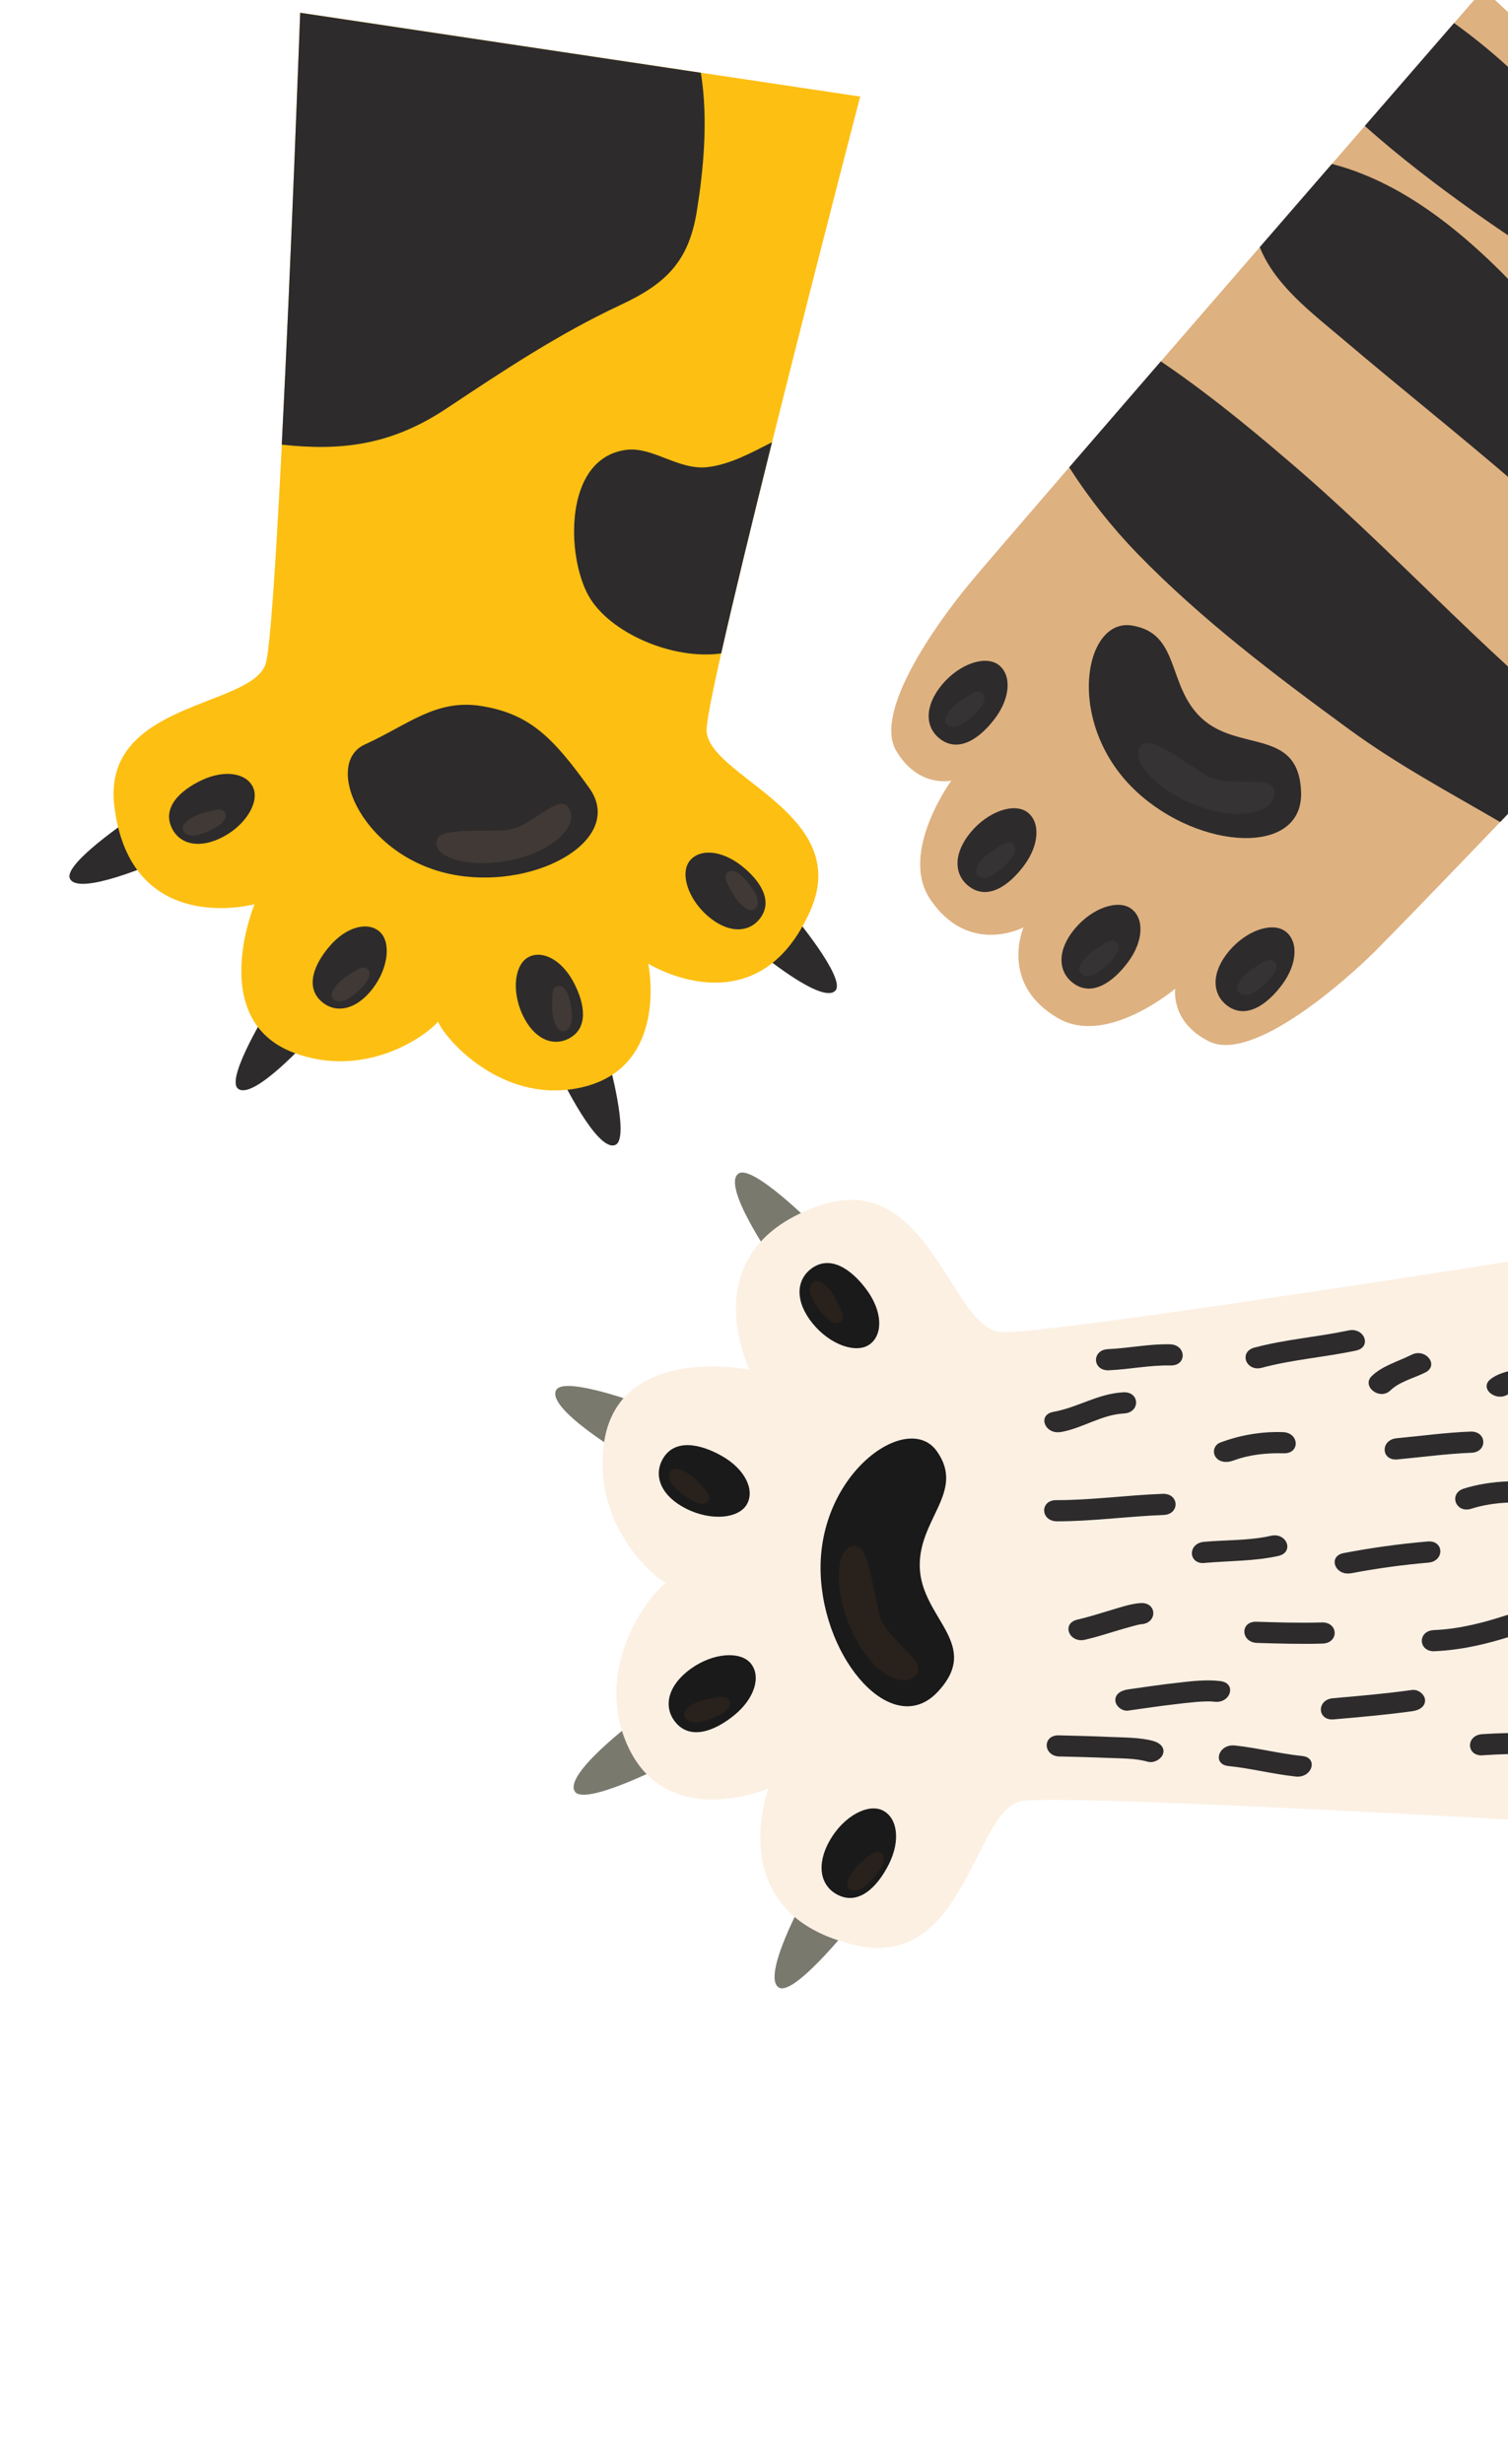 <svg width="139" height="227" viewBox="0 0 139 227" fill="none" xmlns="http://www.w3.org/2000/svg">
<g filter="url(#filter0_dd_530_90)">
<g clip-path="url(#clip0_530_90)">
<path d="M89.304 45.838C86.114 49.71 80.542 57.633 82.595 61.151C84.63 64.628 87.689 63.922 87.689 63.922C87.689 63.922 82.859 70.533 85.726 74.826C89.269 80.134 94.343 77.442 94.343 77.442C94.343 77.442 92.042 82.707 97.596 85.846C102.091 88.388 108.331 83.085 108.331 83.085C108.331 83.085 107.85 86.193 111.475 87.96C115.135 89.746 122.617 83.606 126.24 80.139C130.238 76.312 176.416 27.848 176.416 27.848L136.736 -8.989C136.736 -8.989 92.824 41.567 89.304 45.838Z" fill="#DEB180"/>
<path d="M104.757 64.933C110.61 70.366 120.147 70.903 119.927 64.963C119.706 59.023 114.172 61.342 110.752 58.166C107.525 55.156 108.824 50.354 104.338 49.631C99.853 48.907 98.126 58.776 104.757 64.933Z" fill="#2D2B2C"/>
<path d="M113.081 84.622C114.795 85.957 116.777 84.611 118.191 82.7C119.605 80.788 119.683 78.706 118.484 77.809C117.285 76.913 114.896 77.705 113.274 79.639C111.653 81.573 111.688 83.539 113.081 84.622Z" fill="#2D2B2C"/>
<path d="M104.284 75.733C103.084 74.835 100.696 75.628 99.073 77.563C97.45 79.499 97.483 81.465 98.88 82.546C100.594 83.881 102.575 82.536 103.991 80.623C105.406 78.709 105.482 76.629 104.284 75.733Z" fill="#2D2B2C"/>
<path d="M94.697 66.832C93.499 65.935 91.108 66.729 89.488 68.664C87.867 70.599 87.898 72.565 89.295 73.647C91.007 74.981 92.99 73.636 94.404 71.725C95.819 69.813 95.895 67.73 94.697 66.832Z" fill="#2D2B2C"/>
<path d="M86.829 55.083C85.211 57.024 85.238 58.985 86.636 60.066C88.348 61.4 90.331 60.056 91.747 58.143C93.162 56.23 93.237 54.148 92.038 53.251C90.84 52.355 88.443 53.14 86.829 55.083Z" fill="#2D2B2C"/>
<g opacity="0.2">
<path opacity="0.2" d="M110.66 66.342C114.541 67.702 117.544 66.751 117.478 64.981C117.413 63.211 113.387 64.696 111.217 63.441C109.18 62.26 106.296 59.905 105.35 60.558C103.766 61.65 106.47 64.873 110.66 66.342Z" fill="white"/>
<path opacity="0.2" d="M114.174 83.42C114.859 84.128 115.96 83.243 116.654 82.59C117.229 82.049 117.977 81.191 117.512 80.62C117.047 80.049 116.146 80.836 115.496 81.228C114.847 81.62 113.615 82.842 114.174 83.42Z" fill="white"/>
<path opacity="0.2" d="M102.967 78.876C102.502 78.302 101.601 79.092 100.95 79.486C100.299 79.879 99.071 81.097 99.629 81.676C100.313 82.385 101.415 81.499 102.109 80.845C102.687 80.302 103.434 79.445 102.967 78.876Z" fill="white"/>
<path opacity="0.2" d="M90.101 72.609C90.785 73.318 91.888 72.433 92.582 71.779C93.156 71.24 93.906 70.381 93.438 69.81C92.97 69.24 92.074 70.026 91.423 70.419C90.772 70.812 89.542 72.032 90.101 72.609Z" fill="white"/>
<path opacity="0.2" d="M87.26 58.719C87.945 59.428 89.047 58.542 89.741 57.889C90.315 57.35 91.066 56.491 90.599 55.919C90.132 55.347 89.233 56.136 88.582 56.529C87.931 56.922 86.701 58.142 87.26 58.719Z" fill="white"/>
</g>
<path d="M139.573 -1.309C137.826 -2.951 135.973 -4.477 134.026 -5.876C132.071 -3.621 129.184 -0.297 125.801 3.602C132.111 9.257 140.475 14.732 142.375 15.836C150.484 20.549 159.523 23.665 166.473 30.123C167.71 31.277 169.081 32.636 170.409 34.141C172.433 32.019 174.053 30.319 175.099 29.223C173.218 28.214 171.323 27.171 169.465 25.986C161.648 21.002 155.379 13.376 148.587 7.058L139.573 -1.309Z" fill="#2D2B2C"/>
<path d="M116.118 14.771C117.531 18.303 120.906 20.816 123.951 23.393C134.062 31.989 145.742 40.675 154.354 50.955C156.771 48.428 159.143 45.944 161.396 43.584C159.005 41.257 157.112 39.178 156.476 38.469C147.494 28.623 137.055 10.793 122.766 7.103C120.638 9.557 118.398 12.14 116.118 14.771Z" fill="#2D2B2C"/>
<path d="M106.999 25.295C103.981 28.782 101.096 32.115 98.553 35.059C100.387 37.925 102.504 40.599 104.873 43.041C110.788 49.118 117.572 54.239 124.392 59.222C128.774 62.427 133.588 65.005 138.277 67.737C140.716 65.201 143.372 62.428 146.115 59.567C136.433 51.789 127.991 42.27 118.515 34.26C117.173 33.117 112.119 28.743 106.999 25.295Z" fill="#2D2B2C"/>
</g>
<g clip-path="url(#clip1_530_90)">
<path d="M74.996 104.885C74.996 104.885 69.351 99.225 68.07 100.125C66.472 101.239 71.256 108.111 71.256 108.111L74.996 104.885Z" fill="#7A796E"/>
<path d="M59.543 121.532C59.543 121.532 52.078 118.705 51.274 120.058C50.276 121.733 57.471 126.012 57.471 126.012L59.543 121.532Z" fill="#7A796E"/>
<path d="M78.198 169.664C78.198 169.664 73.191 175.882 71.816 175.13C70.108 174.19 74.147 166.851 74.147 166.851L78.198 169.664Z" fill="#7A796E"/>
<path d="M61.078 154.746C61.078 154.746 53.954 158.348 53.01 157.088C51.841 155.529 58.542 150.511 58.542 150.511L61.078 154.746Z" fill="#7A796E"/>
<path d="M75.761 103.005C63.548 107.02 69.087 118.187 69.087 118.187C69.087 118.187 57.139 115.776 55.699 124.781C54.542 132.019 59.743 136.969 61.379 137.863C59.947 138.785 54.838 145.268 57.631 152.316C61.055 160.955 70.83 156.787 70.83 156.787C70.83 156.787 66.421 168.454 78.968 171.236C89.039 173.474 89.739 158.726 94.184 157.94C98.629 157.153 157.206 160.674 157.206 160.674L154.656 105.78C154.656 105.78 96.724 115.072 92.222 114.73C87.72 114.387 85.569 99.783 75.761 103.005Z" fill="#FCF0E3"/>
<path d="M75.642 136.925C75.907 145.021 82.32 152.274 86.435 147.875C90.549 143.475 84.937 141.143 84.782 136.407C84.635 131.933 89.025 129.444 86.345 125.693C83.666 121.941 75.342 127.756 75.642 136.925Z" fill="#1A1A1A"/>
<path d="M76.498 161.541C75.222 163.758 75.588 165.713 77.17 166.553C79.112 167.585 80.853 165.907 81.935 163.747C83.016 161.587 82.731 159.499 81.383 158.809C80.034 158.119 77.777 159.313 76.498 161.541Z" fill="#1A1A1A"/>
<path d="M69.214 145.269C68.261 144.088 65.714 144.265 63.644 145.768C61.574 147.272 61.113 149.206 62.214 150.617C63.568 152.354 65.847 151.535 67.708 150.004C69.569 148.472 70.165 146.451 69.214 145.269Z" fill="#1A1A1A"/>
<path d="M74.757 108.902C73.337 109.99 73.298 111.979 74.923 113.957C76.548 115.935 78.967 116.754 80.185 115.845C81.403 114.936 81.337 112.837 79.921 110.883C78.506 108.93 76.505 107.564 74.757 108.902Z" fill="#1A1A1A"/>
<path d="M61.063 126.466C60.21 128.041 60.98 129.873 63.273 131.014C65.567 132.156 68.103 131.911 68.848 130.588C69.592 129.265 68.672 127.369 66.585 126.17C64.499 124.971 62.115 124.534 61.063 126.466Z" fill="#1A1A1A"/>
<path d="M97.661 153.828C99.167 153.867 100.676 153.901 102.181 153.963C103.337 154.013 104.662 153.987 105.766 154.307C106.375 154.482 107.062 154.053 107.205 153.58C107.381 153.02 106.944 152.587 106.336 152.411C105.104 152.061 103.617 152.088 102.324 152.029C100.75 151.956 99.172 151.924 97.597 151.883C96.063 151.846 96.136 153.79 97.661 153.834L97.661 153.828Z" fill="#2D2B2C"/>
<path d="M104.025 149.597C105.472 149.389 106.92 149.179 108.375 149.009C109.463 148.879 111.094 148.677 111.93 148.783C113.434 148.976 114.019 147.08 112.5 146.887C111.194 146.719 109.834 146.893 108.533 147.039C107.002 147.208 105.483 147.434 103.961 147.652C103.32 147.743 102.786 148.081 102.805 148.666C102.82 149.144 103.382 149.692 104.025 149.602L104.025 149.597Z" fill="#2D2B2C"/>
<path d="M100.003 143.075C100.951 142.862 101.871 142.564 102.794 142.288C103.283 142.141 103.775 141.996 104.268 141.861C104.461 141.804 104.672 141.752 104.877 141.704C104.96 141.684 105.046 141.665 105.129 141.649C105.481 141.575 104.92 141.656 105.191 141.647C106.717 141.544 106.659 139.599 105.127 139.696C104.223 139.757 103.334 140.067 102.488 140.318C101.436 140.63 100.39 140.972 99.31 141.221C97.825 141.553 98.52 143.407 100.003 143.075Z" fill="#2D2B2C"/>
<path d="M97.426 132.163C100.71 132.166 103.963 131.7 107.24 131.581C108.773 131.531 108.709 129.58 107.176 129.631C103.899 129.75 100.646 130.216 97.362 130.212C95.828 130.21 95.897 132.154 97.426 132.163Z" fill="#2D2B2C"/>
<path d="M111.033 135.999C113.3 135.794 115.613 135.849 117.837 135.352C119.319 135.017 118.625 133.163 117.142 133.497C115.141 133.953 113.021 133.868 110.974 134.054C109.457 134.192 109.511 136.137 111.038 136.005L111.033 135.999Z" fill="#2D2B2C"/>
<path d="M113.704 126.563C115.123 126.019 116.775 125.85 118.317 125.897C119.859 125.944 119.774 124 118.253 123.946C116.273 123.883 114.301 124.213 112.449 124.917C112.324 124.967 112.212 125.045 112.121 125.146C112.031 125.246 111.965 125.366 111.928 125.496C111.891 125.625 111.885 125.762 111.909 125.895C111.933 126.028 111.988 126.153 112.068 126.262C112.441 126.749 113.114 126.784 113.704 126.556L113.704 126.563Z" fill="#2D2B2C"/>
<path d="M97.791 123.939C99.807 123.58 101.519 122.34 103.604 122.227C105.132 122.142 105.072 120.197 103.54 120.276C101.181 120.404 99.353 121.675 97.096 122.079C95.596 122.347 96.298 124.201 97.791 123.933L97.791 123.939Z" fill="#2D2B2C"/>
<path d="M116.312 118.016C119.14 117.257 122.114 117.045 124.986 116.433C126.475 116.119 125.776 114.259 124.291 114.579C121.421 115.185 118.445 115.403 115.619 116.16C114.16 116.552 114.847 118.408 116.312 118.016Z" fill="#2D2B2C"/>
<path d="M128.804 126.461C131.071 126.25 133.324 125.936 135.608 125.848C137.139 125.797 137.077 123.847 135.544 123.897C133.264 123.983 131.01 124.297 128.74 124.51C127.224 124.652 127.276 126.597 128.804 126.461Z" fill="#2D2B2C"/>
<path d="M115.875 143.367C117.885 143.428 119.892 143.489 121.904 143.429C123.437 143.379 123.374 141.44 121.84 141.479C119.828 141.544 117.822 141.477 115.811 141.416C114.279 141.371 114.354 143.315 115.875 143.367Z" fill="#2D2B2C"/>
<path d="M113.234 154.71C115.333 154.923 117.353 155.462 119.452 155.678C120.956 155.824 121.54 153.936 120.022 153.783C117.923 153.571 115.903 153.031 113.805 152.815C112.299 152.669 111.717 154.557 113.234 154.71Z" fill="#2D2B2C"/>
<path d="M122.927 150.412C125.357 150.2 127.788 149.991 130.198 149.655C130.839 149.565 131.374 149.226 131.355 148.64C131.339 148.162 130.777 147.616 130.134 147.704C127.724 148.041 125.293 148.253 122.863 148.462C121.344 148.593 121.398 150.541 122.927 150.412Z" fill="#2D2B2C"/>
<path d="M136.676 153.718C139.557 153.51 142.435 153.705 145.212 152.883C146.655 152.459 145.972 150.601 144.52 151.029C141.951 151.787 139.273 151.58 136.612 151.773C135.089 151.883 135.145 153.828 136.676 153.723L136.676 153.718Z" fill="#2D2B2C"/>
<path d="M132.238 144.13C134.744 144.024 137.156 143.445 139.487 142.689C140.907 142.227 140.228 140.368 138.792 140.835C136.659 141.528 134.472 142.088 132.174 142.185C130.643 142.249 130.705 144.186 132.238 144.136L132.238 144.13Z" fill="#2D2B2C"/>
<path d="M124.546 136.949C126.897 136.501 129.269 136.175 131.653 135.972C133.171 135.836 133.117 133.891 131.589 134.021C128.994 134.244 126.412 134.601 123.854 135.089C122.358 135.38 123.058 137.232 124.546 136.943L124.546 136.949Z" fill="#2D2B2C"/>
<path d="M135.614 131.005C137.702 130.341 140.463 130.221 142.587 130.776C144.045 131.16 144.601 129.259 143.159 128.881C140.685 128.232 137.357 128.376 134.922 129.151C133.496 129.606 134.175 131.464 135.614 131.005Z" fill="#2D2B2C"/>
<path d="M139.117 120.393C139.229 120.304 138.893 120.512 139.18 120.372C139.294 120.323 139.284 120.323 139.153 120.373C139.253 120.334 139.358 120.301 139.46 120.271C139.845 120.156 140.237 120.062 140.632 119.99C141.604 119.809 142.584 119.677 143.569 119.595C144.607 119.497 145.655 119.439 146.699 119.424C147.496 119.414 147.901 119.385 148.56 119.558C150.014 119.948 150.568 118.048 149.13 117.661C148.353 117.454 147.447 117.478 146.636 117.483C145.466 117.492 144.299 117.575 143.133 117.69C141.96 117.796 140.794 117.965 139.639 118.195C138.842 118.36 137.985 118.587 137.383 119.071C136.279 119.959 138.009 121.275 139.107 120.382L139.117 120.393Z" fill="#2D2B2C"/>
<path d="M128.167 120.098C128.979 119.306 130.308 118.979 131.363 118.458C132.683 117.808 131.431 116.167 130.108 116.818C128.858 117.445 127.412 117.836 126.443 118.778C125.473 119.72 127.173 121.068 128.167 120.098Z" fill="#2D2B2C"/>
<path d="M102.204 118.248C104.112 118.166 105.984 117.761 107.9 117.804C109.434 117.835 109.36 115.891 107.836 115.853C105.92 115.81 104.048 116.215 102.14 116.299C100.609 116.365 100.671 118.3 102.204 118.25L102.204 118.248Z" fill="#2D2B2C"/>
<g opacity="0.26">
<path opacity="0.26" d="M78.581 142.408C80.37 146.175 83.195 147.659 84.419 146.347C85.644 145.036 81.707 143.198 81.063 140.739C80.459 138.429 80.102 134.67 78.954 134.453C77.039 134.092 76.65 138.341 78.581 142.408Z" fill="#F08641"/>
<path opacity="0.26" d="M78.274 165.992C79.053 166.616 80.053 165.58 80.66 164.839C81.168 164.223 81.81 163.267 81.27 162.749C80.731 162.232 79.918 163.141 79.323 163.62C78.729 164.098 77.639 165.481 78.274 165.992Z" fill="#F08641"/>
<path opacity="0.26" d="M63.083 150.114C63.459 151.039 64.835 150.619 65.726 150.27C66.469 149.978 67.496 149.456 67.275 148.741C67.055 148.025 65.9 148.428 65.151 148.552C64.403 148.676 62.776 149.359 63.083 150.114Z" fill="#F08641"/>
<path opacity="0.26" d="M61.822 127.545C61.25 128.362 62.349 129.285 63.126 129.846C63.773 130.313 64.769 130.891 65.249 130.319C65.73 129.747 64.771 129.001 64.253 128.43C63.736 127.859 62.288 126.877 61.822 127.545Z" fill="#F08641"/>
<path opacity="0.26" d="M74.985 110.114C74.195 110.725 74.966 111.94 75.541 112.706C76.021 113.345 76.797 114.194 77.427 113.791C78.058 113.388 77.364 112.391 77.041 111.691C76.718 110.99 75.629 109.614 74.985 110.114Z" fill="#F08641"/>
</g>
</g>
<g clip-path="url(#clip2_530_90)">
<path d="M12.15 67.347C12.15 67.347 5.838 71.567 6.439 72.936C7.182 74.632 14.467 71.425 14.467 71.425L12.15 67.347Z" fill="#2D2B2C"/>
<path d="M24.814 84.835C24.814 84.835 20.803 91.281 21.916 92.281C23.292 93.519 28.607 87.593 28.607 87.593L24.814 84.835Z" fill="#2D2B2C"/>
<path d="M73.099 76.284C73.099 76.284 77.976 82.104 77.017 83.249C75.829 84.66 69.733 79.55 69.733 79.55L73.099 76.284Z" fill="#2D2B2C"/>
<path d="M56.044 89.525C56.044 89.525 58.087 96.836 56.741 97.473C55.062 98.276 51.631 91.09 51.631 91.09L56.044 89.525Z" fill="#2D2B2C"/>
<path d="M10.54 66.282C12.031 78.418 23.462 75.306 23.462 75.306C23.462 75.306 19.014 86.013 27.139 89.014C33.672 91.426 39.241 87.483 40.375 86.122C40.969 87.628 46.069 93.589 53.154 92.279C61.833 90.676 59.751 80.785 59.751 80.785C59.751 80.785 69.803 87.049 74.713 75.848C78.653 66.862 65.041 63.495 65.129 59.201C65.216 54.906 79.288 0.897 79.288 0.897L27.67 -6.83C27.67 -6.83 25.654 48.949 24.508 53.087C23.361 57.225 9.344 56.542 10.54 66.282Z" fill="#FDBF12"/>
<path d="M42.117 72.647C49.709 73.889 57.649 69.241 54.309 64.591C50.969 59.94 48.828 57.777 44.391 57.051C40.195 56.364 37.617 58.782 33.629 60.591C29.64 62.4 33.528 71.236 42.117 72.647Z" fill="#2D2B2C"/>
<path d="M65.216 76.375C67.049 77.977 68.937 77.994 70.01 76.674C71.331 75.049 70.098 73.112 68.274 71.709C66.45 70.307 64.463 70.185 63.571 71.317C62.678 72.45 63.384 74.775 65.216 76.375Z" fill="#2D2B2C"/>
<path d="M48.714 80.179C47.446 80.852 47.133 83.261 48.153 85.47C49.173 87.679 50.891 88.464 52.409 87.696C54.276 86.752 53.932 84.475 52.848 82.454C51.763 80.432 49.991 79.508 48.714 80.179Z" fill="#2D2B2C"/>
<path d="M15.849 68.311C16.601 69.838 18.447 70.232 20.588 69.089C22.73 67.946 23.936 65.828 23.318 64.524C22.701 63.219 20.728 62.895 18.646 63.857C16.565 64.82 14.924 66.431 15.849 68.311Z" fill="#2D2B2C"/>
<path d="M29.695 84.326C31.003 85.414 32.854 85.029 34.339 83.102C35.824 81.175 36.065 78.759 34.97 77.82C33.875 76.882 31.939 77.391 30.432 79.118C28.925 80.845 28.084 82.988 29.695 84.326Z" fill="#2D2B2C"/>
<path d="M57.661 33.455C51.931 34.278 52.203 43.243 54.248 46.886C56.147 50.284 61.98 52.837 66.476 52.202C67.6 47.2 69.329 40.089 71.162 32.741C69.263 33.718 67.317 34.776 65.282 35.03C62.545 35.38 60.158 33.096 57.661 33.455Z" fill="#2D2B2C"/>
<path d="M25.971 32.966C31.457 33.564 36.05 33.024 41.129 29.653C46.395 26.158 51.433 22.794 57.173 20.109C61.42 18.129 63.475 16.084 64.225 11.49C64.824 7.803 65.306 3.016 64.6 -1.295L27.667 -6.823C27.667 -6.823 26.855 15.511 25.971 32.966Z" fill="#2D2B2C"/>
<g opacity="0.33">
<path opacity="0.33" d="M47.645 71.119C51.484 70.142 53.398 67.771 52.392 66.394C51.385 65.017 48.955 68.347 46.546 68.493C44.283 68.632 40.714 68.275 40.3 69.305C39.611 71.027 43.5 72.171 47.645 71.119Z" fill="#DEB180"/>
<path opacity="0.33" d="M69.563 75.745C70.289 75.136 69.506 74.011 68.929 73.303C68.449 72.716 67.675 71.942 67.094 72.349C66.513 72.756 67.21 73.677 67.545 74.326C67.879 74.976 68.971 76.245 69.563 75.745Z" fill="#DEB180"/>
<path opacity="0.33" d="M51.971 87.001C52.9 86.821 52.767 85.458 52.602 84.562C52.467 83.816 52.169 82.762 51.459 82.838C50.75 82.913 50.917 84.052 50.893 84.786C50.868 85.519 51.208 87.149 51.971 87.001Z" fill="#DEB180"/>
<path opacity="0.33" d="M30.706 84.023C31.363 84.7 32.432 83.862 33.099 83.231C33.651 82.717 34.375 81.891 33.929 81.337C33.484 80.782 32.614 81.54 31.985 81.917C31.357 82.294 30.169 83.465 30.706 84.023Z" fill="#DEB180"/>
<path opacity="0.33" d="M16.888 68.531C17.313 69.374 18.588 68.884 19.408 68.488C20.092 68.158 21.027 67.588 20.767 66.927C20.506 66.266 19.45 66.73 18.74 66.901C18.029 67.073 16.545 67.827 16.888 68.531Z" fill="#DEB180"/>
</g>
</g>
</g>
<defs>
<filter id="filter0_dd_530_90" x="0" y="-9.086" width="180.419" height="192.907" filterUnits="userSpaceOnUse" color-interpolation-filters="sRGB">
<feFlood flood-opacity="0" result="BackgroundImageFix"/>
<feColorMatrix in="SourceAlpha" type="matrix" values="0 0 0 0 0 0 0 0 0 0 0 0 0 0 0 0 0 0 127 0" result="hardAlpha"/>
<feOffset dy="4"/>
<feGaussianBlur stdDeviation="2"/>
<feComposite in2="hardAlpha" operator="out"/>
<feColorMatrix type="matrix" values="0 0 0 0 0 0 0 0 0 0 0 0 0 0 0 0 0 0 0.25 0"/>
<feBlend mode="normal" in2="BackgroundImageFix" result="effect1_dropShadow_530_90"/>
<feColorMatrix in="SourceAlpha" type="matrix" values="0 0 0 0 0 0 0 0 0 0 0 0 0 0 0 0 0 0 127 0" result="hardAlpha"/>
<feOffset dy="4"/>
<feGaussianBlur stdDeviation="2"/>
<feComposite in2="hardAlpha" operator="out"/>
<feColorMatrix type="matrix" values="0 0 0 0 0 0 0 0 0 0 0 0 0 0 0 0 0 0 0.25 0"/>
<feBlend mode="normal" in2="effect1_dropShadow_530_90" result="effect2_dropShadow_530_90"/>
<feBlend mode="normal" in="SourceGraphic" in2="effect2_dropShadow_530_90" result="shape"/>
</filter>
<clipPath id="clip0_530_90">
<rect width="54.141" height="96.47" fill="white" transform="translate(110.624 98.391) rotate(-136.998)"/>
</clipPath>
<clipPath id="clip1_530_90">
<rect width="75.246" height="104.652" fill="white" transform="translate(52.994 175.821) rotate(-91.877)"/>
</clipPath>
<clipPath id="clip2_530_90">
<rect width="71.475" height="99.605" fill="white" transform="translate(74.835 100.029) rotate(-172.328)"/>
</clipPath>
</defs>
</svg>

